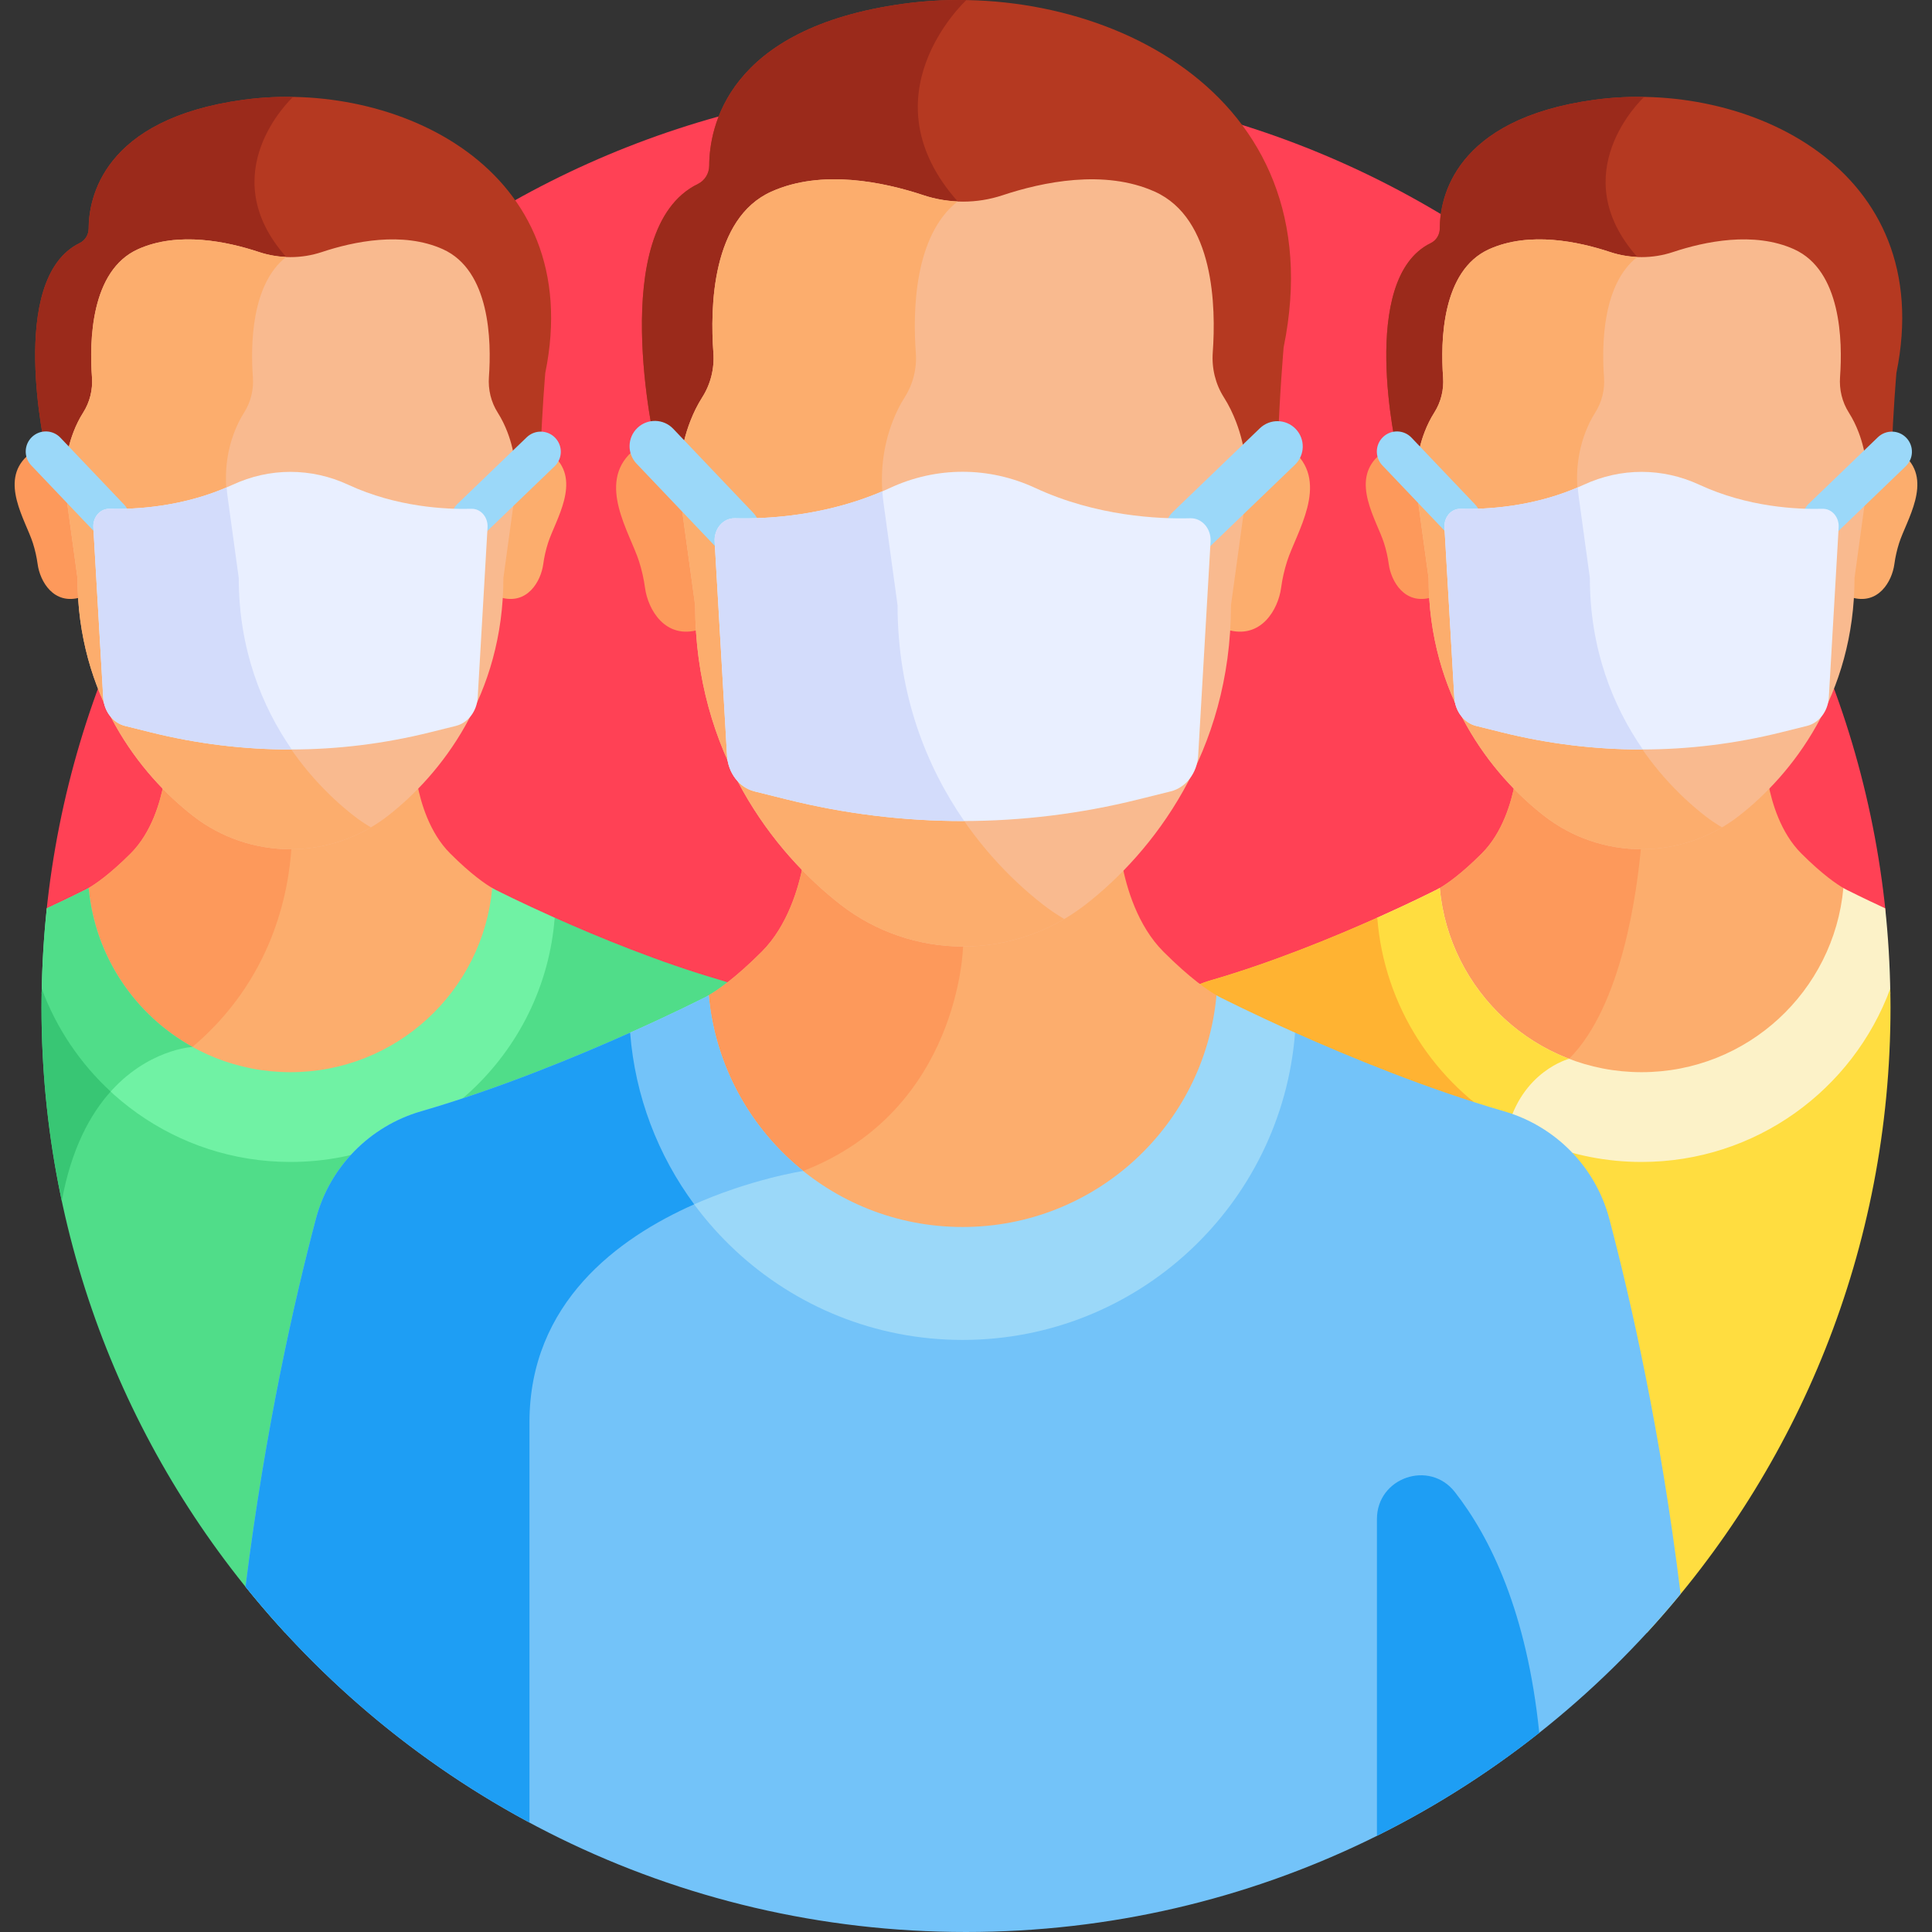<svg id="Layer_1" enable-background="new 0 0 512 512" height="512" viewBox="0 0 512 512" width="512"
     xmlns="http://www.w3.org/2000/svg">
    <rect x="0" y="0" width="512" height="512" fill="#333333" stroke="none"/>
    <g>
        <path d="m12.404 241.715s105.15 97.214 242.696 97.214 244.496-97.214 244.496-97.214l.129.126c-12.597-123.493-116.908-219.845-243.725-219.845-126.783 0-231.071 96.301-243.713 219.745z"
              fill="#ff4155"/>
        <path d="m381.428 235.403c1.843 28.007 25.129 50.156 53.602 50.156s51.759-22.15 53.602-50.156c-1.846-1.062-5.672-3.635-11.286-9.249-5.526-5.526-7.804-13.646-8.702-18.331-2.617 2.667-5.267 5.002-7.834 6.996-7.355 5.712-16.432 8.814-25.78 8.814s-18.425-3.102-25.78-8.814c-2.568-1.994-5.218-4.329-7.834-6.996-.898 4.685-3.176 12.804-8.702 18.331-5.614 5.614-9.439 8.187-11.286 9.249z"
              fill="#fcad6d"/>
        <path d="m415.823 280.594c13.983-13.983 18.031-44.081 19.146-56.962-9.326-.014-18.379-3.113-25.719-8.813-2.568-1.994-5.217-4.33-7.834-6.997-.898 4.685-3.176 12.805-8.702 18.331-5.613 5.613-9.439 8.187-11.285 9.249 1.359 20.657 14.391 38.115 32.558 45.862 1.125-.484 1.836-.67 1.836-.67z"
              fill="#fd995b"/>
        <path d="m499.596 240.715c-6.017-2.788-9.69-4.657-9.69-4.657s-.478-.192-1.395-.727c-2.491 27.363-25.468 48.807-53.481 48.807-28.012 0-50.989-21.444-53.48-48.807-.918.535-1.395.727-1.395.727s-5.997 3.054-15.252 7.188c2.147 36.868 32.721 66.105 70.128 66.105 30.258 0 56.039-19.134 65.926-45.959-.111-7.648-.565-15.213-1.361-22.677z"
              fill="#fcf2c8"/>
        <path d="m381.55 235.331c-.918.535-1.395.727-1.395.727s-5.997 3.053-15.252 7.188c1.401 24.049 14.901 44.843 34.498 56.402 3.817-15.809 16.422-19.054 16.422-19.054.001-.001.003-.003.004-.005-18.713-7.171-32.388-24.508-34.277-45.258z"
              fill="#ffdd40"/>
        <path d="m500.939 262.014c-9.9 26.802-35.667 45.915-65.909 45.915-36.939 0-67.217-28.509-70.037-64.724-11.405 5.098-27.796 11.856-44.029 16.563-10.858 3.148-19.284 11.75-22.172 22.68-7.32 27.705-19.457 83.674-19.457 150.204h155.695 1.468c40.048-43.614 64.504-101.775 64.504-165.654 0-1.666-.03-3.325-.063-4.984z"
              fill="#ffdd40"/>
        <path d="m364.993 243.206c-11.405 5.098-27.796 11.856-44.029 16.563-10.858 3.148-19.284 11.75-22.172 22.68-7.32 27.705-19.457 83.674-19.457 150.204h118.979c0-48.631 0-109.267 0-123.3 0-4.22.538-7.83 1.413-10.934-19.398-11.301-32.897-31.618-34.734-55.213z"
              fill="#ffb332"/>
        <path d="m23.367 235.403c1.843 28.007 25.129 50.156 53.602 50.156s51.759-22.15 53.602-50.156c-1.846-1.062-5.672-3.635-11.286-9.249-5.526-5.526-7.804-13.646-8.702-18.331-2.617 2.667-5.267 5.002-7.834 6.996-7.355 5.712-16.432 8.814-25.78 8.814s-18.425-3.102-25.78-8.814c-2.568-1.994-5.218-4.329-7.834-6.996-.898 4.685-3.176 12.804-8.702 18.331-5.613 5.614-9.439 8.187-11.286 9.249z"
              fill="#fcad6d"/>
        <path d="m76.97 223.634c-9.348 0-18.425-3.102-25.78-8.814-2.568-1.994-5.218-4.33-7.835-6.997-.898 4.685-3.176 12.805-8.702 18.331-5.614 5.613-9.439 8.187-11.286 9.249 1.181 17.938 11.166 33.461 25.668 42.313 1.252-.231 1.983-.268 1.983-.268 20.853-17.681 25.55-40.228 26.291-53.822-.113.002-.226.008-.339.008z"
              fill="#fd995b"/>
        <path d="m130.45 235.331c-2.491 27.363-25.468 48.807-53.48 48.807s-50.989-21.444-53.481-48.807c-.917.535-1.395.727-1.395.727s-3.673 1.869-9.69 4.657c-.796 7.464-1.249 15.029-1.36 22.678 9.888 26.825 35.668 45.959 65.926 45.959 37.407 0 67.98-29.237 70.128-66.105-9.255-4.135-15.252-7.188-15.252-7.188s-.478-.193-1.396-.728z"
              fill="#70f2a4"/>
        <path d="m23.489 235.331c-.917.535-1.395.727-1.395.727s-3.673 1.869-9.69 4.657c-.796 7.464-1.249 15.029-1.36 22.677 3.766 10.217 9.842 19.313 17.588 26.666 10.251-12.009 22.387-12.609 22.387-12.609-15.19-8.407-25.876-23.954-27.53-42.118z"
              fill="#50dd89"/>
        <path d="m213.208 282.448c-2.888-10.931-11.314-19.532-22.172-22.68-16.233-4.707-32.624-11.464-44.029-16.563-2.82 36.215-33.098 64.724-70.037 64.724-30.242 0-56.008-19.114-65.909-45.915-.033 1.658-.063 3.318-.063 4.984 0 63.879 24.455 122.04 64.504 165.654h1.467 155.695c.001-66.529-12.136-122.498-19.456-150.204z"
              fill="#50dd89"/>
        <path d="m29.32 289.274c-8.061-7.452-14.382-16.762-18.259-27.259-.033 1.658-.063 3.317-.063 4.984 0 17.577 1.862 34.717 5.38 51.244 2.525-13.786 7.515-22.923 12.942-28.969z"
              fill="#38c674"/>
        <path d="m187.667 263.855c2.319 35.233 31.613 63.098 67.433 63.098s65.115-27.865 67.433-63.098c-2.323-1.336-7.136-4.573-14.198-11.635-6.952-6.952-9.818-17.167-10.947-23.06-3.292 3.355-6.626 6.293-9.856 8.801-9.253 7.186-20.672 11.088-32.433 11.088-11.76 0-23.179-3.903-32.432-11.088-3.231-2.509-6.564-5.446-9.856-8.802-1.129 5.894-3.995 16.108-10.947 23.061-7.061 7.061-11.874 10.299-14.197 11.635z"
              fill="#fcad6d"/>
        <path d="m254.876 249.044c-11.681-.049-23.014-3.944-32.208-11.084-3.23-2.509-6.564-5.446-9.856-8.802-1.129 5.894-3.995 16.108-10.947 23.061-7.062 7.062-11.875 10.3-14.198 11.635 1.23 18.687 10.049 35.3 23.405 46.783 1.15-.219 1.784-.314 1.784-.314 41.542-16.122 42.364-59.487 42.364-59.487z"
              fill="#fd995b"/>
        <path d="m324.135 264.679s-.601-.241-1.755-.914c-3.134 34.424-32.04 61.4-67.28 61.4s-64.146-26.977-67.28-61.401c-1.154.673-1.755.915-1.755.915s-7.544 3.841-19.188 9.043c2.701 46.382 41.164 83.162 88.223 83.162s85.522-36.781 88.223-83.162c-11.644-5.202-19.188-9.043-19.188-9.043z"
              fill="#9bd8f9"/>
        <path d="m212.874 310.317c-13.927-11.176-23.342-27.747-25.054-46.553-1.154.673-1.755.914-1.755.914s-7.544 3.842-19.188 9.043c.992 17.038 6.824 32.77 16.121 45.869 15.763-7.143 29.858-9.267 29.858-9.267.006-.001.012-.003.018-.006z"
              fill="#73c3f9"/>
        <path d="m445.381 422.437c-5.286-43.111-13.23-77.977-18.89-99.398-3.633-13.751-14.233-24.572-27.893-28.532-20.422-5.921-41.042-14.423-55.39-20.837-3.547 45.56-41.639 81.425-88.109 81.425s-84.562-35.865-88.109-81.425c-14.348 6.414-34.968 14.915-55.39 20.837-13.66 3.961-24.26 14.781-27.893 28.532-5.574 21.099-13.365 55.243-18.649 97.461 44.909 55.79 113.75 91.5 190.942 91.5 76.299 0 144.448-34.881 189.381-89.563z"
              fill="#73c3f9"/>
        <path d="m140.314 376.946c0-31.655 23.423-48.843 43.651-57.787-9.542-12.922-15.653-28.531-16.973-45.488-14.348 6.414-34.968 14.915-55.39 20.837-13.66 3.96-24.26 14.781-27.893 28.532-5.574 21.099-13.365 55.243-18.649 97.461 20.562 25.545 46.153 46.862 75.255 62.487-.001-22.514-.001-66.67-.001-106.042z"
              fill="#1e9ef4"/>
        <path d="m64.504 26.443c-37.433 5.1-40.991 26.324-41.007 34.11-.004 1.633-.908 3.146-2.376 3.861-19.471 9.472-8.973 55.124-8.973 55.124 1.955.131 5.424 2.344 6.95 3.083.374-2.326.984-6.038 1.846-8.252.657-1.687 1.478-3.391 2.504-5.001 1.781-2.794 2.592-6.089 2.35-9.384-.7-9.524-.363-26.869 12.209-32.525 10.65-4.792 22.293-2.017 30.624.753 5.41 1.799 11.271 1.799 16.682 0 8.331-2.771 19.974-5.545 30.624-.753 12.535 5.64 12.907 22.895 12.215 32.444-.241 3.32.549 6.65 2.343 9.465 1.059 1.662 1.9 3.424 2.567 5.164.829 2.163 1.419 5.82 1.783 8.089 1.924-.932 6.096-3.369 8.449-3.037.288-9.982 1.209-20.743 1.209-20.743 11.091-54.33-39.694-77.889-79.999-72.398z"
              fill="#b53921"/>
        <path d="m77.667 25.683c-4.448-.077-8.865.175-13.163.76-37.433 5.1-40.991 26.324-41.007 34.11-.004 1.633-.908 3.146-2.377 3.861-19.471 9.472-8.973 55.124-8.973 55.124 1.955.131 5.424 2.344 6.95 3.083.374-2.326.984-6.038 1.846-8.252.657-1.687 1.478-3.391 2.504-5.001 1.781-2.793 2.592-6.089 2.35-9.384-.7-9.524-.363-26.869 12.209-32.525 10.65-4.792 22.293-2.017 30.624.753 2.717.904 5.548 1.352 8.379 1.348-.365-.496-.748-.987-1.173-1.466-19.594-22.108 1.148-41.774 1.831-42.411z"
              fill="#9b2a1b"/>
        <path d="m146.787 120.881c-2.915-2.672-8.723-1.317-11.234.319.55 3.426.581 6.93.106 10.391l-2.963 21.581c0 1.74-.055 3.447-.156 5.124 7.226 2.179 10.815-4.307 11.419-8.759.26-1.916.686-3.805 1.276-5.648 1.923-6.003 8.857-16.313 1.552-23.008z"
              fill="#fcad6d"/>
        <path d="m7.152 120.881c2.915-2.672 8.723-1.317 11.234.319-.55 3.426-.581 6.93-.106 10.391l2.963 21.581c0 1.74.055 3.447.156 5.124-7.225 2.179-10.815-4.307-11.419-8.759-.26-1.916-.686-3.805-1.276-5.648-1.923-6.003-8.857-16.313-1.552-23.008z"
              fill="#fd995b"/>
        <path d="m134.481 114.532c-.667-1.74-1.508-3.502-2.567-5.164-1.794-2.815-2.584-6.145-2.343-9.465.692-9.549.321-28.225-12.215-33.865-10.65-4.792-23.713-2.018-32.044.753-5.41 1.799-11.274 1.799-16.685 0-8.331-2.77-21.394-5.545-32.044-.753-12.571 5.656-12.908 24.423-12.209 33.947.242 3.295-.569 6.59-2.35 9.384-1.026 1.61-1.847 3.314-2.504 5.001-2.13 5.472-2.751 11.406-1.953 17.216l2.964 21.586c0 31.034 16.566 52.127 30.657 63.069 7.355 5.712 16.432 8.814 25.78 8.814s18.425-3.102 25.78-8.814c14.091-10.942 30.657-32.036 30.657-63.069l2.963-21.581c.792-5.754.194-11.63-1.887-17.059z"
              fill="#f9ba8f"/>
        <g>
            <path d="m93.832 216.241c-14.091-10.942-30.657-32.036-30.657-63.069l-2.964-21.586c-.798-5.81-.177-11.745 1.953-17.216.657-1.687 1.478-3.391 2.504-5.001 1.781-2.794 2.592-6.089 2.35-9.384-.63-8.577-.415-24.648 8.818-31.89-2.438-.104-4.866-.525-7.208-1.304-8.331-2.77-21.395-5.545-32.044-.753-12.571 5.656-12.908 24.423-12.209 33.947.242 3.295-.569 6.59-2.35 9.384-1.026 1.61-1.847 3.314-2.504 5.001-2.13 5.472-2.751 11.406-1.953 17.216l2.964 21.586c0 31.034 16.566 52.127 30.657 63.069 7.355 5.712 16.432 8.814 25.78 8.814 7.538 0 14.897-2.02 21.321-5.795-1.542-.907-3.033-1.912-4.458-3.019z"
                  fill="#fcad6d"/>
        </g>
        <g>
            <path d="m28.997 142.697c-1.408 0-2.814-.555-3.862-1.656l-16.85-17.701c-2.03-2.133-1.946-5.507.186-7.537 2.132-2.029 5.507-1.947 7.537.186l16.849 17.701c2.03 2.133 1.946 5.507-.186 7.537-1.031.983-2.354 1.47-3.674 1.47z"
                  fill="#9bd8f9"/>
        </g>
        <g>
            <path d="m124.944 142.697c-1.399 0-2.797-.547-3.843-1.635-2.041-2.122-1.976-5.497.146-7.538l18.348-17.647c2.124-2.042 5.499-1.975 7.538.146 2.042 2.122 1.976 5.497-.146 7.538l-18.348 17.647c-1.034.995-2.365 1.489-3.695 1.489z"
                  fill="#9bd8f9"/>
        </g>
        <path d="m239.538.978c-47.092 6.416-51.567 33.116-51.588 42.912-.005 2.054-1.143 3.958-2.99 4.857-24.496 11.916-11.289 69.348-11.289 69.348 2.46.164 6.823 2.949 8.743 3.879.47-2.926 1.238-7.596 2.322-10.381.826-2.122 1.859-4.266 3.15-6.292 2.24-3.514 3.26-7.66 2.956-11.805-.88-11.981-.456-33.801 15.359-40.917 13.398-6.029 28.045-2.538 38.526.948 6.806 2.263 14.18 2.263 20.986 0 10.481-3.485 25.127-6.976 38.525-.948 15.77 7.096 16.237 28.802 15.367 40.815-.303 4.176.69 8.365 2.947 11.907 1.333 2.091 2.39 4.308 3.23 6.497 1.043 2.722 1.785 7.322 2.243 10.177 2.421-1.173 7.669-4.239 10.629-3.82.362-12.558 1.522-26.096 1.522-26.096 13.956-68.352-49.933-97.99-100.638-91.081z"
              fill="#b53921"/>
        <path d="m256.098.021c-5.596-.097-11.153.22-16.559.957-47.092 6.416-51.567 33.116-51.588 42.912-.005 2.054-1.143 3.958-2.99 4.857-24.496 11.916-11.289 69.348-11.289 69.348 2.46.164 6.823 2.949 8.743 3.879.47-2.926 1.238-7.596 2.322-10.381.826-2.122 1.859-4.266 3.15-6.292 2.24-3.514 3.26-7.66 2.956-11.805-.88-11.981-.456-33.801 15.359-40.918 13.398-6.028 28.045-2.537 38.526.948 3.419 1.137 6.98 1.701 10.541 1.695-.459-.624-.941-1.241-1.475-1.844-24.649-27.815 1.445-52.555 2.304-53.356z"
              fill="#9b2a1b"/>
        <path d="m343.053 119.783c-3.668-3.361-10.974-1.658-14.133.401.692 4.31.732 8.718.134 13.072l-3.728 27.15c0 2.189-.069 4.336-.196 6.446 9.09 2.742 13.605-5.419 14.366-11.019.327-2.411.863-4.787 1.605-7.105 2.419-7.552 11.142-20.523 1.952-28.945z"
              fill="#fcad6d"/>
        <path d="m167.387 119.783c3.668-3.361 10.974-1.658 14.133.401-.692 4.31-.731 8.718-.133 13.072l3.728 27.15c0 2.189.069 4.336.196 6.446-9.09 2.742-13.605-5.419-14.366-11.019-.327-2.411-.863-4.787-1.605-7.105-2.419-7.552-11.142-20.523-1.953-28.945z"
              fill="#fd995b"/>
        <path d="m327.571 111.796c-.839-2.189-1.897-4.406-3.229-6.497-2.257-3.541-3.25-7.73-2.948-11.907.87-12.013.404-35.507-15.366-42.603-13.398-6.028-29.832-2.538-40.313.947-6.806 2.264-14.183 2.264-20.99 0-10.481-3.485-26.915-6.975-40.312-.947-15.815 7.116-16.239 30.725-15.359 42.706.304 4.145-.716 8.291-2.956 11.805-1.291 2.025-2.324 4.169-3.15 6.291-2.68 6.883-3.461 14.349-2.457 21.659l3.729 27.156c0 39.041 20.84 65.577 38.568 79.343 9.253 7.186 20.672 11.089 32.432 11.089s23.179-3.903 32.432-11.089c17.727-13.766 38.568-40.302 38.568-79.343l3.728-27.15c.994-7.238.241-14.63-2.377-21.46z"
              fill="#f9ba8f"/>
        <g>
            <path d="m276.434 239.749c-17.727-13.766-38.568-40.302-38.568-79.343l-3.729-27.156c-1.004-7.309-.223-14.775 2.457-21.659.826-2.122 1.859-4.266 3.15-6.291 2.24-3.515 3.26-7.66 2.956-11.805-.793-10.791-.521-31.007 11.093-40.118-3.068-.132-6.121-.661-9.068-1.64-10.481-3.485-26.915-6.975-40.312-.947-15.815 7.116-16.239 30.725-15.359 42.706.304 4.145-.716 8.291-2.956 11.805-1.291 2.026-2.324 4.169-3.15 6.291-2.68 6.883-3.461 14.349-2.457 21.659l3.729 27.156c0 39.041 20.84 65.577 38.568 79.343 9.253 7.186 20.672 11.089 32.432 11.089 9.483 0 18.741-2.541 26.823-7.29-1.942-1.143-3.817-2.408-5.609-3.8z"
                  fill="#fcad6d"/>
        </g>
        <g>
            <path d="m194.749 147.229c-1.772 0-3.54-.698-4.859-2.083l-21.197-22.269c-2.553-2.683-2.449-6.928.234-9.482 2.683-2.553 6.928-2.449 9.482.234l21.197 22.269c2.553 2.683 2.449 6.928-.234 9.482-1.298 1.235-2.962 1.849-4.623 1.849z"
                  fill="#9bd8f9"/>
        </g>
        <g>
            <path d="m315.454 147.229c-1.761 0-3.518-.689-4.834-2.057-2.568-2.67-2.485-6.916.184-9.483l23.082-22.201c2.672-2.569 6.917-2.485 9.483.184 2.568 2.67 2.485 6.916-.184 9.483l-23.082 22.201c-1.302 1.251-2.977 1.873-4.649 1.873z"
                  fill="#9bd8f9"/>
        </g>
        <path d="m315.453 137.341c-8.434.224-24.931-.525-41.07-8.014-12.359-5.735-26.206-5.735-38.565 0-16.139 7.489-32.635 8.237-41.07 8.014-3.075-.082-5.557 2.77-5.36 6.186l3.286 56.72c.267 4.61 3.235 8.471 7.286 9.478l8.625 2.145c30.632 7.62 62.399 7.62 93.032 0l8.625-2.145c4.051-1.008 7.019-4.868 7.286-9.478l3.286-56.72c.196-3.416-2.287-6.268-5.361-6.186z"
              fill="#e9efff"/>
        <path d="m255.528 217.579c-9.99-14.42-17.662-33.492-17.662-57.173l-3.729-27.156c-.139-1.015-.236-2.033-.306-3.053-15.492 6.661-30.995 7.358-39.083 7.143-3.075-.082-5.557 2.77-5.36 6.186l3.286 56.72c.267 4.61 3.235 8.471 7.286 9.478l8.624 2.145c15.457 3.846 31.202 5.745 46.944 5.71z"
              fill="#d3dcfb"/>
        <path d="m422.565 26.443c-37.433 5.1-40.991 26.324-41.007 34.11-.004 1.633-.908 3.146-2.376 3.861-19.471 9.472-8.973 55.124-8.973 55.124 1.955.131 5.424 2.344 6.95 3.083.374-2.326.984-6.038 1.846-8.252.657-1.687 1.478-3.391 2.504-5.001 1.781-2.794 2.592-6.089 2.35-9.384-.7-9.524-.363-26.869 12.209-32.525 10.65-4.792 22.293-2.017 30.624.753 5.41 1.799 11.271 1.799 16.682 0 8.331-2.771 19.974-5.545 30.624-.753 12.535 5.64 12.906 22.895 12.215 32.444-.241 3.32.549 6.65 2.343 9.465 1.059 1.662 1.9 3.424 2.567 5.164.829 2.163 1.419 5.82 1.783 8.089 1.924-.932 6.096-3.369 8.449-3.037.288-9.982 1.21-20.743 1.21-20.743 11.09-54.33-39.695-77.889-80-72.398z"
              fill="#b53921"/>
        <path d="m435.728 25.683c-4.448-.077-8.865.175-13.163.76-37.433 5.1-40.991 26.324-41.007 34.11-.004 1.633-.908 3.146-2.376 3.861-19.471 9.472-8.973 55.124-8.973 55.124 1.955.131 5.424 2.344 6.95 3.083.374-2.326.984-6.038 1.846-8.252.657-1.687 1.478-3.391 2.504-5.001 1.781-2.793 2.592-6.089 2.35-9.384-.7-9.524-.363-26.869 12.209-32.525 10.65-4.792 22.293-2.017 30.624.753 2.717.904 5.548 1.352 8.379 1.348-.365-.496-.748-.987-1.172-1.466-19.596-22.108 1.146-41.774 1.829-42.411z"
              fill="#9b2a1b"/>
        <path d="m504.848 120.881c-2.915-2.672-8.723-1.317-11.234.319.55 3.426.582 6.93.106 10.391l-2.963 21.581c0 1.74-.055 3.447-.156 5.124 7.226 2.179 10.815-4.307 11.419-8.759.26-1.916.686-3.805 1.276-5.648 1.923-6.003 8.857-16.313 1.552-23.008z"
              fill="#fcad6d"/>
        <path d="m365.213 120.881c2.915-2.672 8.723-1.317 11.234.319-.55 3.426-.581 6.93-.106 10.391l2.963 21.581c0 1.74.055 3.447.156 5.124-7.225 2.179-10.815-4.307-11.419-8.759-.26-1.916-.686-3.805-1.276-5.648-1.923-6.003-8.857-16.313-1.552-23.008z"
              fill="#fd995b"/>
        <path d="m492.542 114.532c-.667-1.74-1.508-3.502-2.567-5.164-1.794-2.815-2.584-6.145-2.343-9.465.692-9.549.321-28.225-12.215-33.865-10.65-4.792-23.713-2.018-32.044.753-5.41 1.799-11.274 1.799-16.685 0-8.331-2.77-21.394-5.545-32.044-.753-12.571 5.656-12.908 24.423-12.209 33.947.242 3.295-.569 6.59-2.35 9.384-1.026 1.61-1.847 3.314-2.504 5.001-2.13 5.472-2.751 11.406-1.953 17.216l2.964 21.586c0 31.034 16.566 52.127 30.657 63.069 7.355 5.712 16.432 8.814 25.78 8.814s18.425-3.102 25.78-8.814c14.091-10.942 30.657-32.036 30.657-63.069l2.963-21.581c.792-5.754.193-11.63-1.887-17.059z"
              fill="#f9ba8f"/>
        <g>
            <path d="m451.893 216.241c-14.091-10.942-30.657-32.036-30.657-63.069l-2.964-21.586c-.798-5.81-.177-11.745 1.953-17.216.657-1.687 1.478-3.391 2.504-5.001 1.781-2.794 2.592-6.089 2.35-9.384-.63-8.577-.415-24.648 8.818-31.89-2.438-.104-4.866-.525-7.208-1.304-8.331-2.77-21.394-5.545-32.044-.753-12.571 5.656-12.908 24.423-12.209 33.947.242 3.295-.569 6.59-2.35 9.384-1.026 1.61-1.847 3.314-2.504 5.001-2.13 5.472-2.751 11.406-1.953 17.216l2.964 21.586c0 31.034 16.566 52.127 30.657 63.069 7.355 5.712 16.432 8.814 25.78 8.814 7.538 0 14.897-2.02 21.321-5.795-1.543-.907-3.033-1.912-4.458-3.019z"
                  fill="#fcad6d"/>
        </g>
        <g>
            <path d="m387.057 142.697c-1.408 0-2.814-.555-3.862-1.656l-16.849-17.701c-2.03-2.133-1.947-5.507.186-7.537 2.133-2.029 5.507-1.947 7.537.186l16.849 17.701c2.03 2.133 1.946 5.507-.186 7.537-1.031.983-2.354 1.47-3.675 1.47z"
                  fill="#9bd8f9"/>
        </g>
        <g>
            <path d="m483.005 142.697c-1.4 0-2.797-.547-3.843-1.635-2.042-2.122-1.976-5.497.146-7.538l18.348-17.647c2.124-2.042 5.499-1.975 7.538.146 2.042 2.122 1.976 5.497-.146 7.538l-18.348 17.647c-1.034.995-2.366 1.489-3.695 1.489z"
                  fill="#9bd8f9"/>
        </g>
        <path d="m483.004 134.838c-6.704.178-19.817-.417-32.646-6.37-9.824-4.559-20.831-4.559-30.655 0-12.829 5.953-25.942 6.548-32.646 6.37-2.444-.065-4.418 2.202-4.26 4.917l2.612 45.086c.212 3.664 2.571 6.733 5.792 7.534l6.856 1.705c24.35 6.057 49.601 6.057 73.95 0l6.856-1.705c3.22-.801 5.579-3.87 5.791-7.534l2.612-45.086c.156-2.715-1.818-4.982-4.262-4.917z"
              fill="#e9efff"/>
        <path d="m435.371 198.619c-7.941-11.462-14.039-26.622-14.039-45.447l-2.964-21.586c-.111-.807-.188-1.616-.243-2.426-12.314 5.295-24.637 5.848-31.067 5.678-2.444-.065-4.417 2.202-4.26 4.917l2.612 45.087c.212 3.664 2.571 6.733 5.792 7.534l6.856 1.705c12.283 3.056 24.799 4.565 37.313 4.538z"
              fill="#d3dcfb"/>
        <path d="m124.944 134.838c-6.704.178-19.817-.417-32.646-6.37-9.825-4.559-20.831-4.559-30.655 0-12.829 5.953-25.942 6.548-32.646 6.37-2.444-.065-4.418 2.202-4.26 4.917l2.612 45.086c.212 3.664 2.571 6.733 5.792 7.534l6.856 1.705c24.35 6.057 49.601 6.057 73.95 0l6.856-1.705c3.22-.801 5.579-3.87 5.791-7.534l2.612-45.086c.155-2.715-1.818-4.982-4.262-4.917z"
              fill="#e9efff"/>
        <path d="m77.31 198.619c-7.941-11.462-14.04-26.622-14.04-45.447l-2.964-21.586c-.111-.807-.188-1.616-.243-2.426-12.314 5.295-24.638 5.848-31.067 5.678-2.444-.065-4.418 2.202-4.26 4.917l2.612 45.087c.212 3.664 2.571 6.733 5.791 7.534l6.856 1.705c12.286 3.056 24.801 4.565 37.315 4.538z"
              fill="#d3dcfb"/>
        <path d="m407.92 459.212c-3.277-32.021-12.989-51.817-22.359-63.8-6.765-8.652-20.659-3.828-20.659 7.155v83.933c15.316-7.615 29.729-16.77 43.018-27.288z"
              fill="#1e9ef4"/>
    </g>
</svg>
